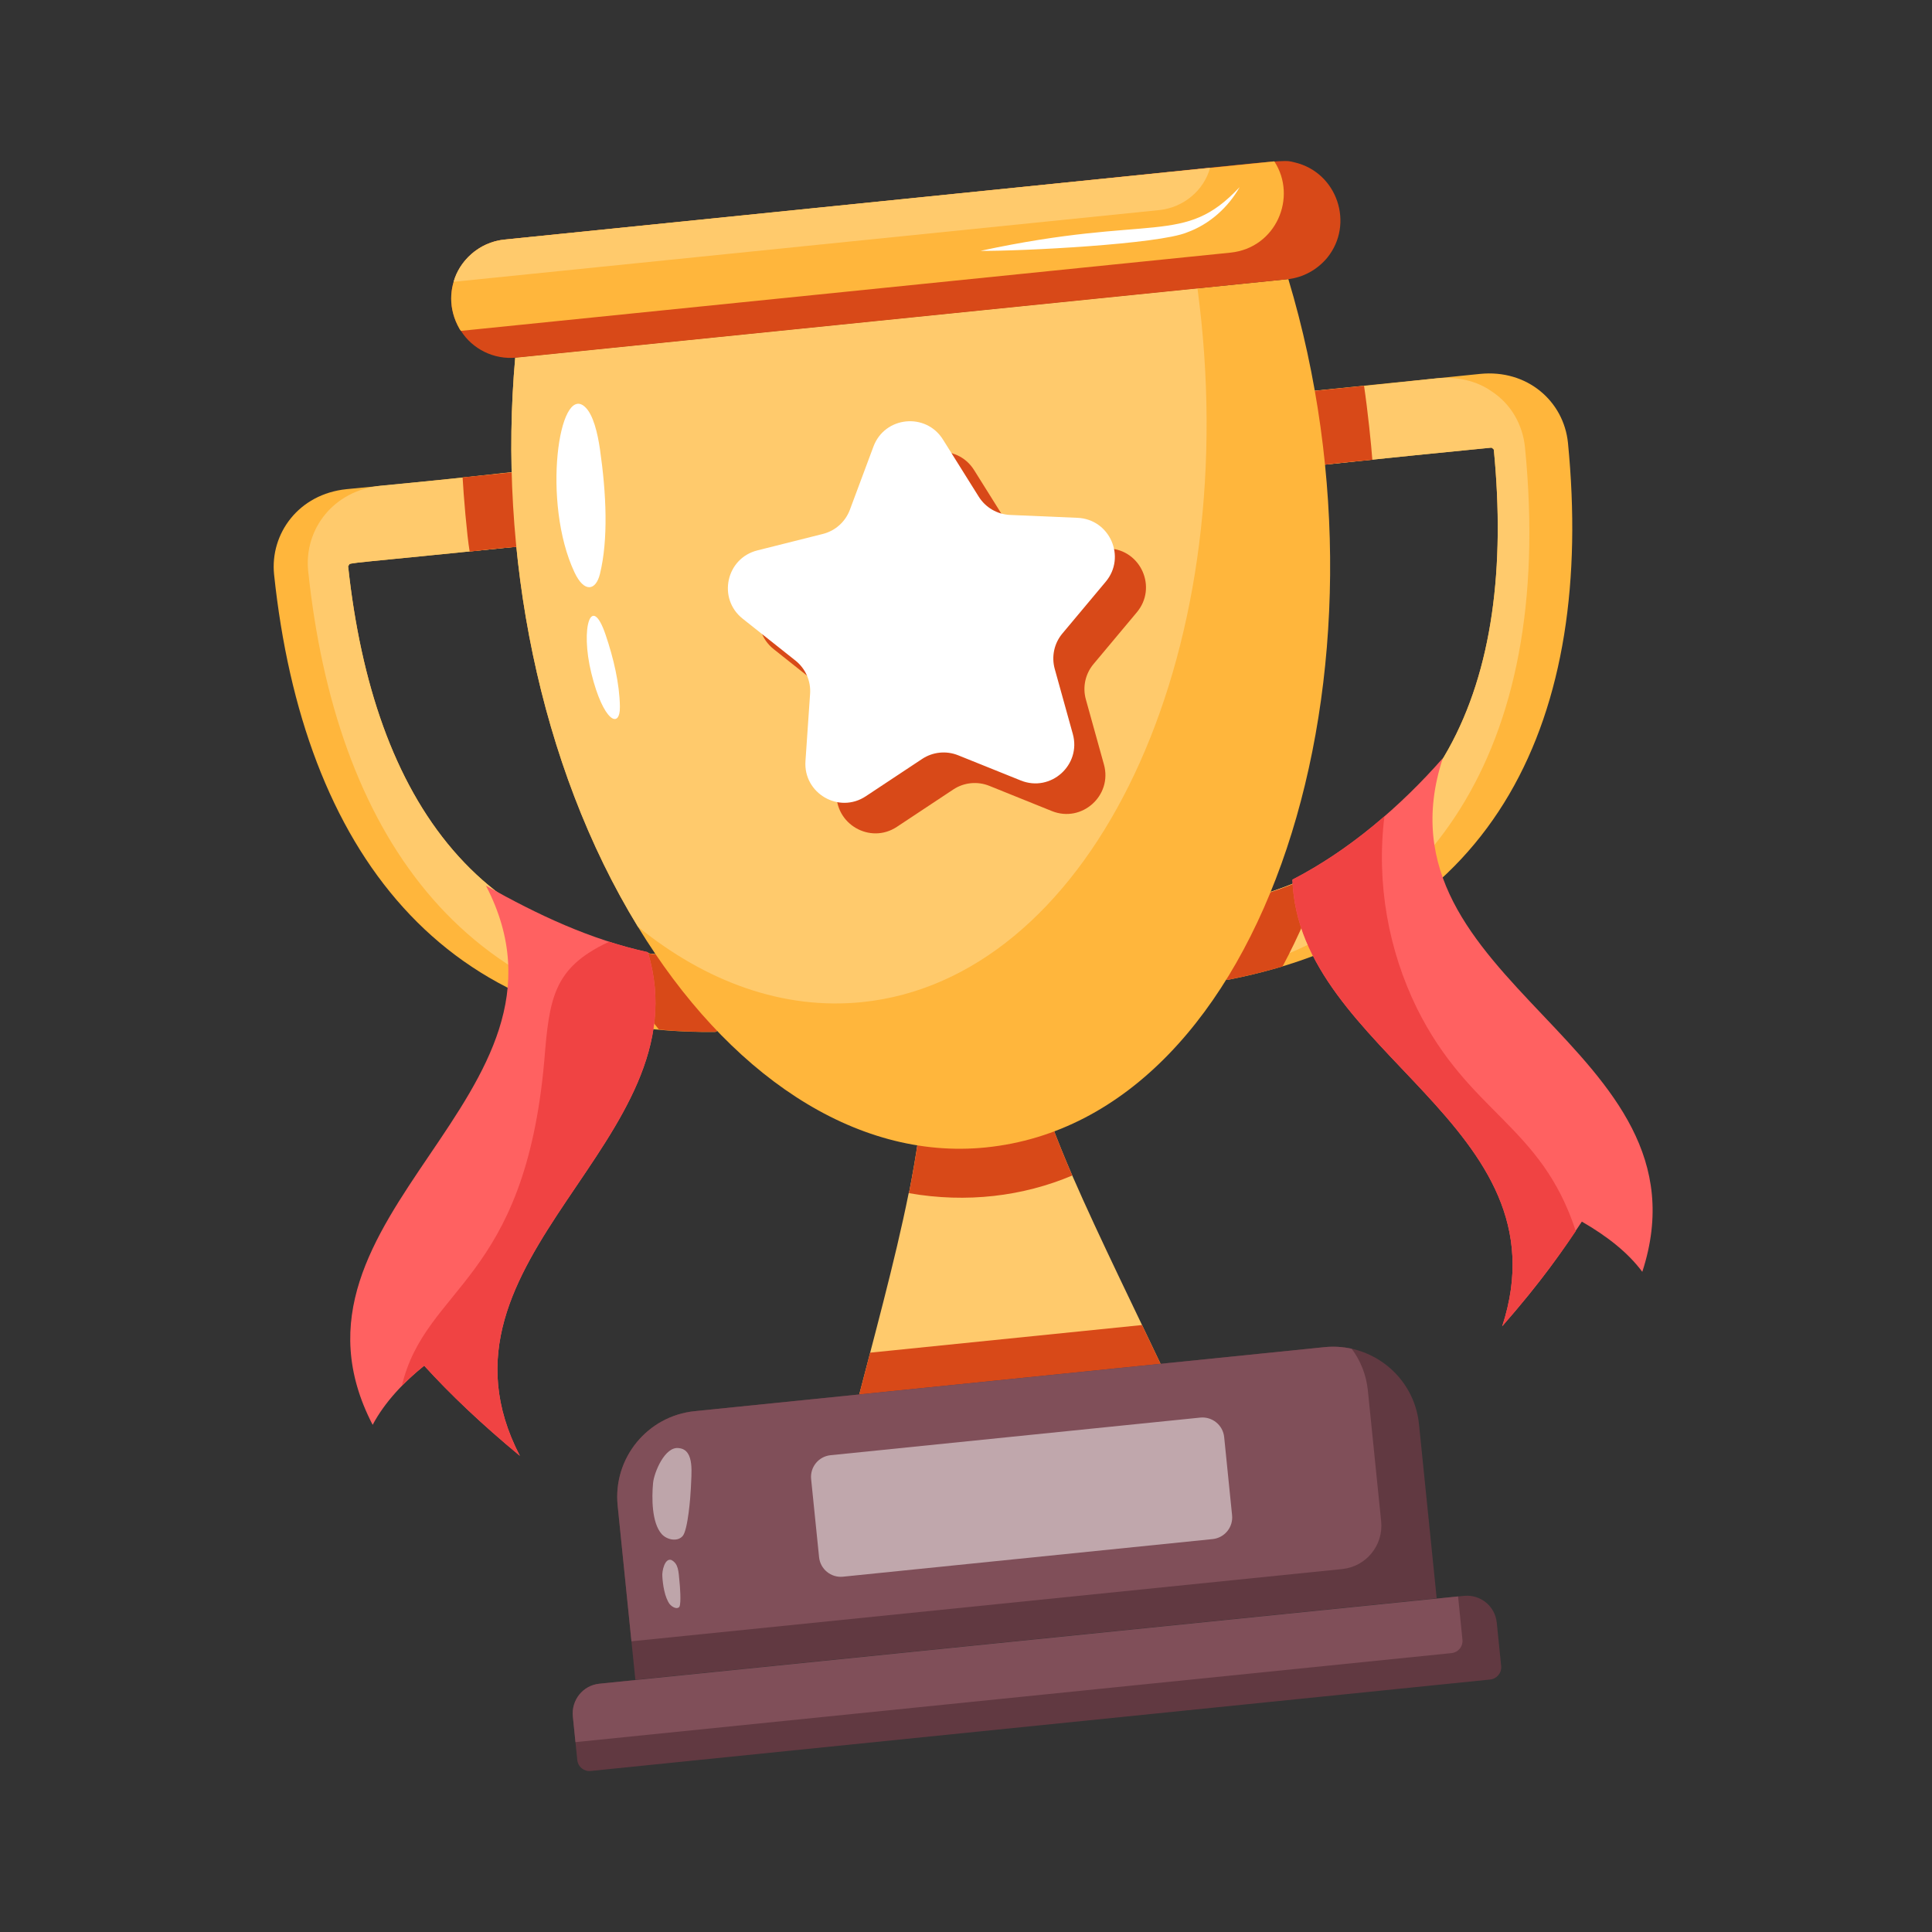 <svg width="43" height="43" viewBox="0 0 43 43" fill="none" xmlns="http://www.w3.org/2000/svg">
<rect x="0" y="0" width="43" height="43" fill="#333333" stroke="none"/>
<path d="M34.898 9.857C35.495 15.947 33.337 20.639 27.332 21.807C27.304 21.81 27.28 21.795 27.277 21.768C27.222 21.476 26.97 20.14 26.986 20.226C26.979 20.204 27.004 20.179 27.032 20.176C32.117 19.176 33.751 15.22 33.248 10.019C33.247 10.014 33.246 9.997 33.228 9.988C33.209 9.962 33.186 9.964 33.181 9.964C29.119 10.36 29.199 10.406 29.191 10.331C29.062 8.859 28.986 8.724 29.072 8.715L32.941 8.322C33.987 8.216 34.803 8.925 34.898 9.857Z" fill="#FFB63C"/>
<path d="M33.941 9.955C34.628 16.893 31.617 20.587 27.265 21.696C27.017 20.251 26.928 20.187 27.033 20.176C32.118 19.176 33.752 15.22 33.249 10.019C33.248 10.014 33.247 9.997 33.229 9.988C33.209 9.962 33.187 9.964 33.182 9.965C28.076 10.466 28.242 10.503 28.234 10.428L28.076 8.873C28.065 8.763 28.002 8.853 31.984 8.42C32.405 8.377 32.856 8.465 33.206 8.715C33.632 8.996 33.89 9.451 33.941 9.955Z" fill="#FFCA6C"/>
<path d="M15.969 22.878L15.967 22.918C15.97 22.945 15.95 22.964 15.916 22.968C9.851 23.032 6.745 18.913 6.1 12.785C6.008 11.878 6.646 10.995 7.714 10.887C11.708 10.509 11.622 10.433 11.633 10.544C11.769 12.094 11.838 12.134 11.751 12.143C7.586 12.566 7.796 12.517 7.768 12.576C7.747 12.589 7.749 12.606 7.749 12.611C8.311 17.794 10.695 21.353 15.888 21.309C15.979 21.3 15.918 21.369 15.969 22.878Z" fill="#FFB63C"/>
<path d="M15.969 22.878C10.24 22.596 7.464 18.459 6.859 12.708C6.765 11.789 7.412 10.917 8.472 10.81C12.441 10.435 12.38 10.354 12.392 10.467C12.53 12.047 12.6 12.057 12.504 12.067C7.532 12.572 7.795 12.518 7.768 12.576C7.747 12.589 7.749 12.606 7.749 12.611C8.31 17.794 10.695 21.353 15.888 21.309C15.979 21.3 15.917 21.369 15.969 22.878Z" fill="#FFCA6C"/>
<path d="M26.148 31.026L18.936 31.759C19.445 29.786 19.918 28.082 20.224 26.556C20.229 26.55 20.23 26.556 20.23 26.556C20.393 25.72 20.515 24.934 20.56 24.185L23.033 23.934C23.242 24.634 23.525 25.372 23.865 26.163C24.483 27.583 25.28 29.181 26.148 31.026Z" fill="#FFCA6C"/>
<path d="M23.148 24.273C23.112 24.161 23.066 24.044 23.033 23.934L20.56 24.185C20.553 24.301 20.533 24.423 20.523 24.54L23.148 24.273Z" fill="#D84918"/>
<path d="M19.366 30.106C19.227 30.638 19.084 31.184 18.936 31.759L26.148 31.026C25.897 30.492 25.655 29.985 25.418 29.491L19.366 30.106Z" fill="#D84918"/>
<path d="M31.582 31.697L31.976 35.574L14.141 37.387L13.747 33.509C13.64 32.453 14.41 31.515 15.461 31.408L29.481 29.983C30.514 29.878 31.474 30.629 31.582 31.697Z" fill="#613941"/>
<path d="M30.444 30.946L30.74 33.859C30.794 34.392 30.406 34.868 29.873 34.922L14.054 36.53L13.747 33.509C13.64 32.453 14.41 31.515 15.461 31.408L29.481 29.983C29.686 29.962 29.89 29.976 30.084 30.019C30.278 30.277 30.409 30.598 30.444 30.946Z" fill="#804F59"/>
<path d="M15.966 22.916C15.968 22.944 15.947 22.964 15.919 22.966C15.486 22.97 15.069 22.955 14.667 22.915C14.149 22.286 13.574 21.441 13.318 20.992C14.072 21.204 14.926 21.319 15.889 21.308C15.982 21.298 15.919 21.375 15.966 22.916Z" fill="#D84918"/>
<path d="M29.485 19.35C29.216 20.115 28.904 20.84 28.545 21.511C28.158 21.625 27.753 21.724 27.334 21.807C27.244 21.816 27.3 21.784 26.989 20.226C26.939 20.087 27.922 20.156 29.485 19.35Z" fill="#D84918"/>
<path d="M30.544 10.235C29.282 10.347 29.199 10.407 29.192 10.332C29.063 8.857 28.985 8.726 29.074 8.717L30.359 8.586C30.442 9.145 30.52 9.904 30.544 10.235Z" fill="#D84918"/>
<path d="M23.865 26.163C22.77 26.626 21.517 26.781 20.23 26.556C20.393 25.72 20.515 24.934 20.56 24.185L23.033 23.934C23.243 24.634 23.525 25.372 23.865 26.163Z" fill="#D84918"/>
<path d="M21.943 25.538C19.014 25.835 16.184 23.884 14.197 20.625C11.991 17.023 11.079 12.287 11.467 7.96L28.674 6.211C31.281 14.882 28.214 24.9 21.943 25.538Z" fill="#FFB63C"/>
<path d="M11.791 12.1C11.798 12.175 11.707 12.133 10.453 12.277C10.39 11.896 10.318 11.029 10.296 10.625L11.581 10.495C11.67 10.486 11.62 10.627 11.791 12.1Z" fill="#D84918"/>
<path d="M26.738 7.147C27.538 15.016 24.154 21.799 19.186 22.304C17.432 22.482 15.713 21.855 14.197 20.625C11.991 17.023 11.079 12.287 11.467 7.96L26.652 6.417C26.682 6.656 26.713 6.901 26.738 7.147Z" fill="#FFCA6C"/>
<path d="M29.538 5.739C29.322 5.997 29.011 6.179 28.646 6.216L11.497 7.959C10.988 8.011 10.513 7.765 10.259 7.364C10.246 7.348 10.233 7.332 10.225 7.315C9.725 6.439 10.313 5.425 11.23 5.332C29.343 3.515 28.415 3.525 28.814 3.614C29.766 3.837 30.149 4.989 29.538 5.739Z" fill="#D84918"/>
<path d="M27.386 5.623L10.259 7.364C10.246 7.348 10.233 7.332 10.225 7.315C9.725 6.439 10.313 5.425 11.23 5.332L28.362 3.591C28.882 4.389 28.401 5.52 27.386 5.623Z" fill="#FFB63C"/>
<path d="M26.933 3.735C26.791 4.247 26.334 4.621 25.8 4.676L10.096 6.272C10.217 5.816 10.655 5.39 11.229 5.332L26.933 3.735Z" fill="#FFCA6C"/>
<path d="M33.313 36.114L33.411 37.079C33.427 37.233 33.313 37.366 33.165 37.381L13.145 39.416C12.996 39.431 12.864 39.323 12.848 39.169L12.75 38.204C12.713 37.838 12.974 37.512 13.339 37.475L32.583 35.519C32.949 35.481 33.276 35.748 33.313 36.114Z" fill="#613941"/>
<path d="M32.452 35.531L32.549 36.491C32.565 36.645 32.457 36.777 32.303 36.793L12.808 38.774L12.75 38.203C12.713 37.838 12.974 37.511 13.339 37.474L32.452 35.531Z" fill="#804F59"/>
<path d="M21.68 10.462L22.477 11.735C22.629 11.977 22.889 12.129 23.174 12.141L24.675 12.206C25.393 12.236 25.764 13.077 25.302 13.628L24.338 14.78C24.155 14.998 24.091 15.293 24.168 15.568L24.57 17.015C24.763 17.707 24.078 18.32 23.412 18.052L22.018 17.49C21.753 17.384 21.453 17.414 21.216 17.572L19.963 18.402C19.365 18.799 18.571 18.337 18.62 17.62L18.723 16.121C18.742 15.837 18.621 15.561 18.397 15.383L17.221 14.449C16.659 14.002 16.853 13.104 17.549 12.93L19.007 12.565C19.283 12.495 19.508 12.294 19.608 12.027L20.133 10.619C20.384 9.946 21.298 9.854 21.68 10.462Z" fill="#D84918"/>
<path d="M20.987 9.782L21.784 11.055C21.936 11.297 22.196 11.448 22.481 11.461L23.982 11.525C24.7 11.556 25.071 12.397 24.61 12.947L23.645 14.1C23.462 14.318 23.399 14.613 23.475 14.888L23.877 16.335C24.07 17.027 23.385 17.64 22.719 17.371L21.325 16.81C21.061 16.704 20.761 16.734 20.523 16.892L19.27 17.722C18.672 18.119 17.878 17.657 17.927 16.94L18.03 15.441C18.05 15.157 17.928 14.881 17.705 14.703L16.528 13.769C15.966 13.322 16.16 12.424 16.857 12.25L18.314 11.884C18.59 11.815 18.815 11.614 18.915 11.347L19.44 9.939C19.691 9.266 20.605 9.173 20.987 9.782Z" fill="white"/>
<g opacity="0.5">
<path d="M27.246 31.985L27.422 33.723C27.45 33.99 27.255 34.228 26.989 34.255L18.761 35.092C18.495 35.119 18.257 34.924 18.23 34.658L18.053 32.919C18.026 32.653 18.22 32.415 18.486 32.388L26.714 31.551C26.98 31.524 27.219 31.718 27.246 31.985Z" fill="white"/>
</g>
<g opacity="0.49">
<path d="M15.124 35.211C15.131 35.269 15.166 35.683 15.121 35.761C15.077 35.823 14.973 35.779 14.907 35.705C14.792 35.554 14.751 35.258 14.742 35.09C14.729 34.972 14.795 34.671 14.942 34.72C15.1 34.803 15.101 34.964 15.124 35.211Z" fill="white"/>
<path d="M15.376 33.125C15.369 33.305 15.311 34.051 15.194 34.187C15.08 34.319 14.846 34.275 14.727 34.143C14.503 33.892 14.505 33.329 14.535 33.011C14.553 32.786 14.796 32.179 15.113 32.231C15.471 32.269 15.384 32.816 15.376 33.125Z" fill="white"/>
</g>
<path d="M13.015 9.052C13.206 9.222 13.302 9.648 13.353 9.998C13.497 10.997 13.54 12.008 13.353 12.773C13.261 13.15 13.002 13.198 12.786 12.738C12.055 11.183 12.439 8.537 13.015 9.052Z" fill="white"/>
<path d="M13.478 14.126C13.655 14.646 13.789 15.213 13.797 15.724C13.805 16.242 13.426 16.063 13.161 14.982C12.911 13.964 13.162 13.193 13.478 14.126Z" fill="white"/>
<path d="M21.823 5.583C25.683 4.75 26.343 5.493 27.59 4.165C27.338 4.611 26.926 4.99 26.418 5.173C25.797 5.434 22.742 5.592 21.823 5.583Z" fill="white"/>
<path d="M36.552 28.307C36.236 27.88 35.774 27.517 35.207 27.189C34.742 27.886 34.333 28.491 33.434 29.518C34.903 25.03 28.9 23.451 28.765 19.578C30.024 18.928 31.17 17.948 32.112 16.875C30.474 21.894 38.191 23.281 36.552 28.307Z" fill="#FF6161"/>
<path d="M11.571 32.402C10.723 31.7 10.026 31.039 9.441 30.396C8.995 30.755 8.566 31.2 8.294 31.712C5.861 27.026 13.25 24.399 10.816 19.712C11.974 20.363 13.13 20.909 14.42 21.193C15.695 25.399 9.277 27.985 11.571 32.402Z" fill="#FF6161"/>
<path d="M33.434 29.518C34.903 25.031 28.9 23.451 28.765 19.578C29.491 19.203 30.169 18.73 30.813 18.168C30.628 19.672 30.907 21.153 31.532 22.433C32.7 24.793 34.296 25.028 35.072 27.4C34.627 28.067 34.089 28.769 33.434 29.518Z" fill="#F04343"/>
<path d="M11.57 32.402C10.722 31.7 10.026 31.039 9.441 30.396C9.259 30.542 9.09 30.694 8.943 30.846C9.478 28.614 11.677 28.539 12.114 23.609C12.225 22.212 12.321 21.542 13.536 20.97C13.542 20.97 13.548 20.964 13.554 20.959C13.84 21.052 14.127 21.128 14.419 21.192C15.695 25.399 9.277 27.985 11.57 32.402Z" fill="#F04343"/>
</svg>
